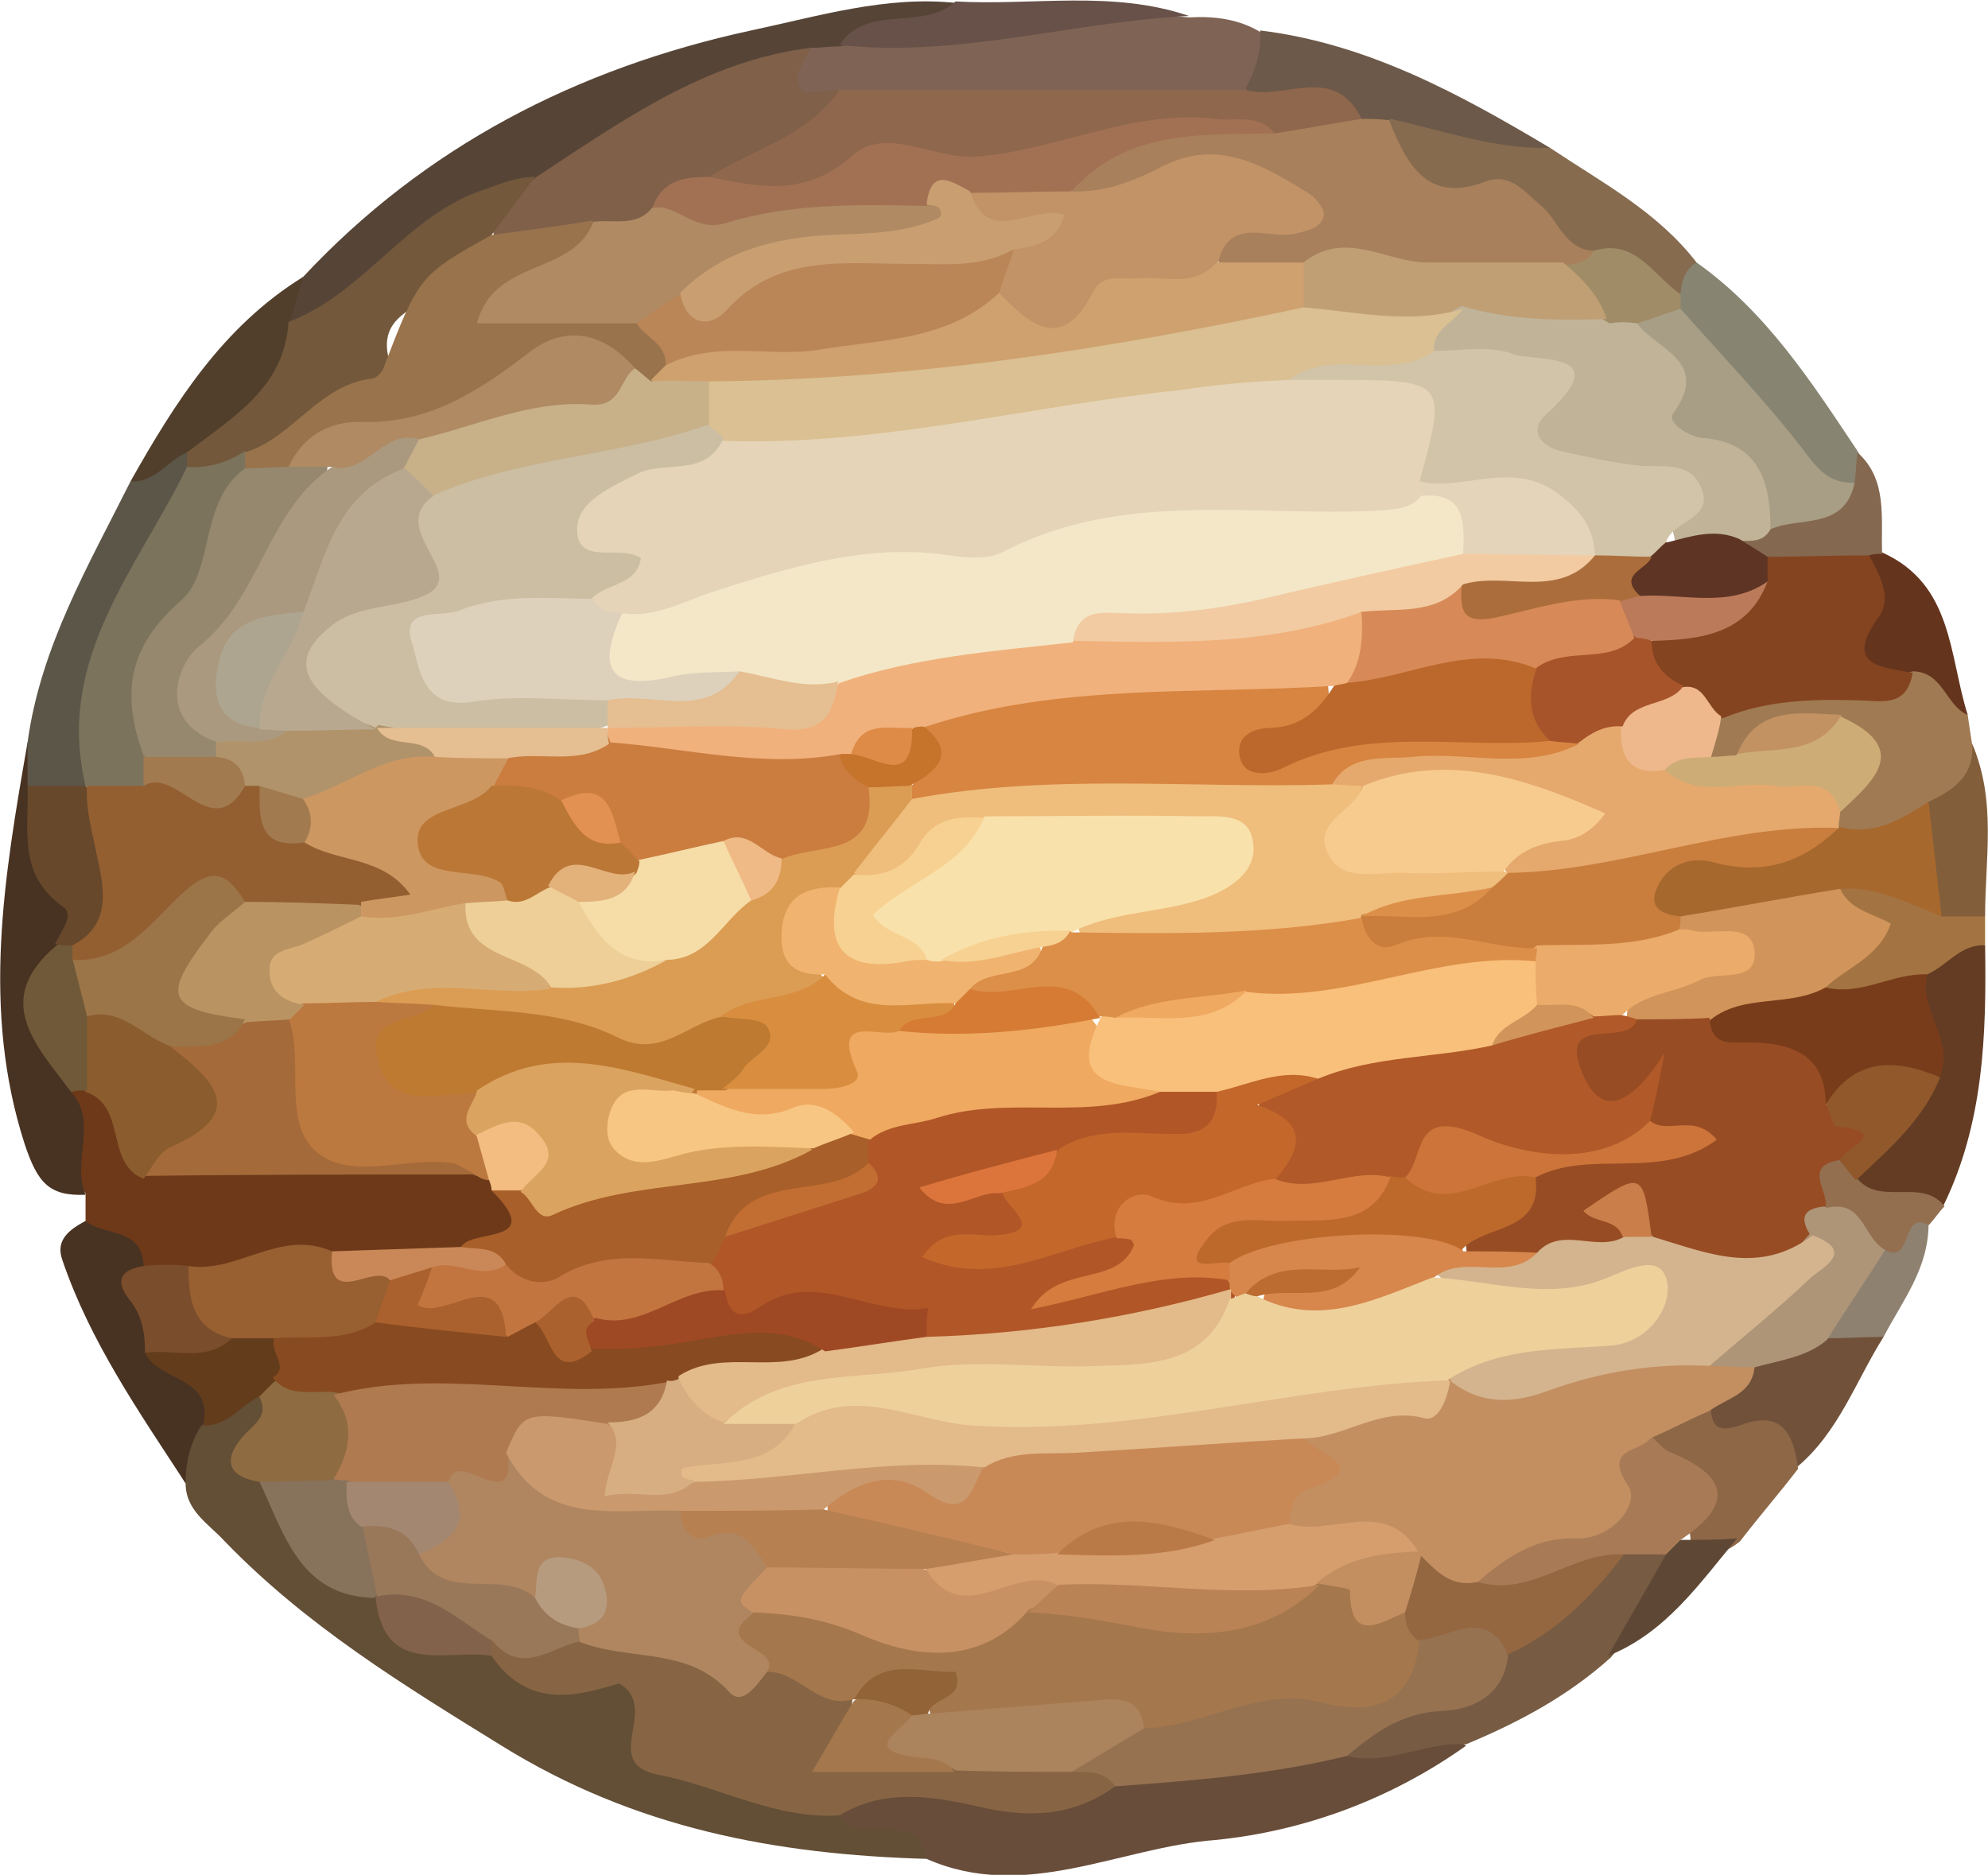 <svg version="1.1" id="jupiter" xmlns="http://www.w3.org/2000/svg" xmlns:xlink="http://www.w3.org/1999/xlink" x="0px" y="0px"
	 viewBox="-118.9 136.6 137.1 129.3" style="enable-background:new -118.9 136.6 137.1 129.3;" xml:space="preserve">
<style type="text/css">
	.st0{fill:#634E36;}
	.st1{fill:#6D3919;}
	.st2{fill:#684D3A;}
	.st3{fill:#564537;}
	.st4{fill:#7F6354;}
	.st5{fill:#483222;}
	.st6{fill:#866B4F;}
	.st7{fill:#775B43;}
	.st8{fill:#5C5649;}
	.st9{fill:#A07A53;}
	.st10{fill:#633C23;}
	.st11{fill:#6D5949;}
	.st12{fill:#878471;}
	.st13{fill:#513F2C;}
	.st14{fill:#715139;}
	.st15{fill:#8E6747;}
	.st16{fill:#675148;}
	.st17{fill:#A37342;}
	.st18{fill:#64341D;}
	.st19{fill:#825E3A;}
	.st20{fill:#856850;}
	.st21{fill:#5E4835;}
	.st22{fill:#8F816F;}
	.st23{fill:#936F50;}
	.st24{fill:#876544;}
	.st25{fill:#8E6B41;}
	.st26{fill:#87725C;}
	.st27{fill:#633C1B;}
	.st28{fill:#82624A;}
	.st29{fill:#BB783F;}
	.st30{fill:#A85F29;}
	.st31{fill:#A56A39;}
	.st32{fill:#985F31;}
	.st33{fill:#8B5C2D;}
	.st34{fill:#705938;}
	.st35{fill:#7A4D2C;}
	.st36{fill:#CA8858;}
	.st37{fill:#F3BC80;}
	.st38{fill:#967251;}
	.st39{fill:#806049;}
	.st40{fill:#73583B;}
	.st41{fill:#8F674C;}
	.st42{fill:#67482B;}
	.st43{fill:#A8805B;}
	.st44{fill:#A08D67;}
	.st45{fill:#A87B56;}
	.st46{fill:#946741;}
	.st47{fill:#7C735C;}
	.st48{fill:#84441F;}
	.st49{fill:#E6A96D;}
	.st50{fill:#A7682E;}
	.st51{fill:#CEAC76;}
	.st52{fill:#EEB88C;}
	.st53{fill:#C29262;}
	.st54{fill:#793C1A;}
	.st55{fill:#91582B;}
	.st56{fill:#A89E85;}
	.st57{fill:#C38F61;}
	.st58{fill:#AE9578;}
	.st59{fill:#D1945A;}
	.st60{fill:#C0B398;}
	.st61{fill:#5E3424;}
	.st62{fill:#974C24;}
	.st63{fill:#A5774C;}
	.st64{fill:#B08660;}
	.st65{fill:#AB835D;}
	.st66{fill:#997759;}
	.st67{fill:#884A20;}
	.st68{fill:#AF7A50;}
	.st69{fill:#A38771;}
	.st70{fill:#DB9D54;}
	.st71{fill:#BE7A31;}
	.st72{fill:#DBA360;}
	.st73{fill:#D7AC74;}
	.st74{fill:#BA9363;}
	.st75{fill:#B15627;}
	.st76{fill:#EFA961;}
	.st77{fill:#C37540;}
	.st78{fill:#F7C683;}
	.st79{fill:#C26E33;}
	.st80{fill:#9B7448;}
	.st81{fill:#AA612D;}
	.st82{fill:#935F31;}
	.st83{fill:#98734C;}
	.st84{fill:#AF8A63;}
	.st85{fill:#A27153;}
	.st86{fill:#C29367;}
	.st87{fill:#CFA16E;}
	.st88{fill:#C09F75;}
	.st89{fill:#95886F;}
	.st90{fill:#A27A4F;}
	.st91{fill:#A8542B;}
	.st92{fill:#BB7A5A;}
	.st93{fill:#D78541;}
	.st94{fill:#EFBD7C;}
	.st95{fill:#F7CB8E;}
	.st96{fill:#C97E3D;}
	.st97{fill:#C88957;}
	.st98{fill:#E3BA89;}
	.st99{fill:#D4B48E;}
	.st100{fill:#D69D6D;}
	.st101{fill:#B15928;}
	.st102{fill:#EBAB6A;}
	.st103{fill:#DAC092;}
	.st104{fill:#D2C4A9;}
	.st105{fill:#AB6D3B;}
	.st106{fill:#D7864C;}
	.st107{fill:#CC7439;}
	.st108{fill:#BD692C;}
	.st109{fill:#CA7E49;}
	.st110{fill:#C79164;}
	.st111{fill:#B98355;}
	.st112{fill:#926337;}
	.st113{fill:#CA996D;}
	.st114{fill:#B78051;}
	.st115{fill:#B69B7E;}
	.st116{fill:#9F4924;}
	.st117{fill:#D7AE82;}
	.st118{fill:#CB7D40;}
	.st119{fill:#F6DDA8;}
	.st120{fill:#D98E3F;}
	.st121{fill:#F0B470;}
	.st122{fill:#EECF98;}
	.st123{fill:#F7D191;}
	.st124{fill:#C6732C;}
	.st125{fill:#EFBA85;}
	.st126{fill:#CD9761;}
	.st127{fill:#F9C07B;}
	.st128{fill:#C3672B;}
	.st129{fill:#D57C3E;}
	.st130{fill:#DC753C;}
	.st131{fill:#D57B34;}
	.st132{fill:#B1936B;}
	.st133{fill:#BA8557;}
	.st134{fill:#C8B089;}
	.st135{fill:#C99E71;}
	.st136{fill:#AB997F;}
	.st137{fill:#BC672C;}
	.st138{fill:#D78A57;}
	.st139{fill:#F1B17C;}
	.st140{fill:#F9E1AB;}
	.st141{fill:#DC8F48;}
	.st142{fill:#B97A47;}
	.st143{fill:#EED09B;}
	.st144{fill:#E5D4B7;}
	.st145{fill:#CBBEA3;}
	.st146{fill:#E4D4B9;}
	.st147{fill:#F2CBA2;}
	.st148{fill:#BC6C31;}
	.st149{fill:#BB7736;}
	.st150{fill:#E5BE91;}
	.st151{fill:#E39153;}
	.st152{fill:#E3B17A;}
	.st153{fill:#DE8B47;}
	.st154{fill:#B8A890;}
	.st155{fill:#ADA58F;}
	.st156{fill:#F3E7C7;}
	.st157{fill:#DDD1BC;}
</style>
<g>
	<path class="st0" d="M-55,264.8c-10.4-0.3-20.1-2.1-29.3-7.8c-6.8-4.2-13.5-8.3-19.1-14.1c-1.1-1.2-2.7-2.1-2.7-4
		c-1-1.5-0.8-2.9,0.4-4.2c1.3-1.1,2.7-2.2,4.5-2.2c1.5,0.7,1.6,1.9,0.8,3.2c-0.7,1.1-0.6,2.1,0.1,3.2c2.1,3,4.1,6.2,7.6,7.8
		c1.8,2.9,5.2,2.5,7.9,3.6c2.2,1.5,4.5,1.9,7,1.3c2.2-0.5,3.8,0.1,3.8,2.4c-0.1,3.6,2.1,4.2,4.9,4.9c2.9,0.6,5.7,1.7,8.6,2.1
		C-58.6,262.1-54.5,260.3-55,264.8z"/>
	<path class="st1" d="M-113,220.8c0-0.6,0-1.3,0-1.9c-2.3-2.2-1.4-4.8-1-7.3c0.4-0.2,0.9-0.4,1.4-0.3c2.8,0.8,3,3.5,3.8,5.6
		c0.6,1.7,0.9-0.5,1.4-0.1c6.8-1,13.6-0.2,20.3-0.2c0.6,0.1,1.1,0.2,1.7,0.4c0.5,0.2,1,0.6,1.4,1c2.2,4,2.2,4-3.2,5.9
		c-2.7,0.5-5.4,0.4-8.1,0.2c-3.6-0.8-6.9,1.4-10.5,1.1c-1,0-2-0.2-2.9-0.6C-110.2,223.3-112.3,222.8-113,220.8z"/>
	<path class="st2" d="M-55,264.8c-0.7-3.7-4.6-0.7-6-3c2.1-4.3,6-2.5,8.9-2c3.6,0.5,6.8,0.3,10-1c5.2-1.4,10.7-1.4,16-2.3
		c2.7,0.6,5.6-1.8,8.3,0.5c-5.2,3.7-11.2,5.9-17.3,6.5C-41.7,264-48.2,267.8-55,264.8z"/>
	<path class="st3" d="M-98,155.7c8.4-9,18.9-14.4,30.9-17c4.7-1,9.3-2.4,14.1-1.9c-1.2,3.9-5.5,1.6-7.6,3.7
		c-0.7,0.3-1.4,0.4-2.2,0.5c-7.1,1.1-12.8,5.5-18.9,8.7c-4.2,1.3-7.8,3.5-11.1,6.5c-1.7,1.6-3.3,4.1-6.4,2.7
		C-100.1,157.4-99,156.6-98,155.7z"/>
	<path class="st4" d="M-63,139.9c0.7,0,1.3-0.1,2-0.1c8-1.4,16-2.8,24.1-2c1.7-0.1,3.4,0.1,4.9,1c1.3,2.1,0.6,3.6-1.3,4.8
		c-8.8,1.3-17.7,0.7-26.7,0.9C-65.4,143.9-65.6,143.6-63,139.9z"/>
	<path class="st5" d="M-114,211.9c1.9,2.1,0,4.8,1,7.1c-2.5,0.1-3.3-0.8-4.2-3.5c-3-9.3-1.4-18.5,0.2-27.7c0.9,0.7,1.2,1.7,1.4,2.8
		c0.1,2.6,0.1,5.3,1.8,7.6c0.8,1.2,0.6,2.5-0.2,3.7C-117.5,205.2-114,208.5-114,211.9z"/>
	<path class="st6" d="M-12,146.8c3.6,2.4,7.4,4.4,10.1,7.9c0,1-0.2,1.9-1.2,2.4c-2.3-0.2-3.9-2.3-6.3-2.2c-3.3-1.9-6-4.5-10.3-4.7
		c-2.2-0.1-4.4-2.3-3.4-5.4C-19,142.8-15.8,146.2-12,146.8z"/>
	<path class="st7" d="M-17.8,256.9c-2.8-0.2-5.4,1.5-8.2,0.8c0.2-2.9,2.6-3.5,4.7-4c2.2-0.6,4.3-1.4,5.8-3.2
		c2.9-2.4,5.5-5.3,8.7-7.4c1-0.3,2-0.3,2.9,0.4c1.1,3.7-2.2,5.2-3.9,7.4C-10.8,253.6-14.2,255.4-17.8,256.9z"/>
	<path class="st8" d="M-117,190.8c0-1,0-2,0-3c0.9-6.6,4.2-12.2,7.1-18c1.5-0.5,2-3,4.2-1.9c0.2,0.4,0.4,0.9,0.4,1.4
		c-0.4,2.9-2.1,5.3-3.6,7.6c-2.8,4.5-2.3,9.8-4.3,14.4C-114.6,192-115.8,191.8-117,190.8z"/>
	<path class="st9" d="M16.8,185.9c0.1,0.7,0.2,1.4,0.3,2c1.2,2.5-0.3,3.8-2.2,5c-2,1.1-3.9,2.6-6.4,1.4c-0.4-0.3-0.7-0.7-0.8-1.1
		c-0.2-2,3.2-4.1-0.3-5.9c-2.7-0.7-4.6,0.9-6.7,2.1c-0.8,0.1-1.5,0-2-0.7c-0.6-1.5,0.1-2.6,1.1-3.5c2.3-1.7,4.9-1.7,7.6-1.8
		c1.8-0.1,3.6,0.2,5.3-1C15.6,181.5,15.9,184.1,16.8,185.9z"/>
	<path class="st10" d="M18,201.8c0.1,6.2-0.1,12.3-2.9,18c-2.1,0-4.5,1-6.3-1.1c0.3-3.5,3.9-5.1,4.7-8.3c0.6-2.4-1.9-4.8-0.1-7.2
		C14.8,202,16,200.5,18,201.8z"/>
	<path class="st5" d="M-113,220.8c1.3,1.1,3.8,0.4,4,3c0,1.8,0.9,3.4,1.5,5.1c0.6,1.4,2,2.1,3,3.2c1.1,1.2,0.7,2-0.5,2.8
		c-0.8,1.2-1.1,2.6-1.1,4c-3.2-4.9-6.6-9.8-8.5-15.4C-115.1,222.1-114.1,221.4-113,220.8z"/>
	<path class="st11" d="M-12,146.8c-3.8,0.1-7.4-1.2-11-2c-0.7,0.5-1.4,0.6-2.2,0.4c-2.3-1.8-5.6-0.2-7.8-2.5c0.7-1.3,1.1-2.6,1-4
		C-24.6,139.6-18.2,143.1-12,146.8z"/>
	<path class="st12" d="M-3,156.8c0.1-0.9,0.3-1.6,1.1-2.1c4.8,3.4,7.9,8.2,11.1,13c0.4,0.7,0.4,1.5,0.1,2.2
		c-5.3,1.2-6.5-3.9-9.1-6.4c-1.3-1.3-2.5-3.4-3.4-5.3C-3.5,157.7-3.4,157.2-3,156.8z"/>
	<path class="st13" d="M-106,167.8c-1.4,0.6-2.2,2.1-3.9,2c3.1-5.5,6.4-10.7,11.9-14.1c-0.3,1-0.6,2.1-0.9,3.1
		C-98.1,163.4-100.8,166.8-106,167.8z"/>
	<path class="st14" d="M11,228.8c-1.9,3-3.1,6.6-6,9c-1.2-1.1-2.4-2.1-4.3-1.8c-1.6,0.3-2.5-0.5-2.1-2.3c0.8-1.5,2.1-2.5,3.3-3.6
		c1.7-1.1,3.5-1.8,5.5-2.3C8.7,227.7,10,227.7,11,228.8z"/>
	<path class="st15" d="M-0.9,233.9c0.1,1.5,1,1.3,2,1c2.9-1.1,3.7,0.6,4,3c-1.3,1.7-2.7,3.3-4,5c-1,0.8-2.1,1.2-3.4,0.7
		c0.1-2.9-1.4-5.3-2.8-7.7C-4.1,234.4-2.9,233.1-0.9,233.9z"/>
	<path class="st16" d="M-36.9,137.7c-8.1,0.4-15.9,2.9-24.1,2c1.9-2.9,5.7-0.9,8-3C-47.6,137-42.2,135.9-36.9,137.7z"/>
	<path class="st17" d="M18,201.8c-1.7-0.1-2.6,1.4-4,2c-2,1.3-3.9,2.8-6.5,1.6c-0.4-0.3-0.8-0.7-0.6-1.2c0.4-1.2,4.1-4.2,3.9-4.1
		c-1.9,0.3-3.4-0.1-2.7-2.6c2.6-1.4,4.9,0.3,7.3,0.8c1.1,0.2,1.9,0.8,2.6,1.5C18,200.5,18,201.2,18,201.8z"/>
	<path class="st18" d="M16.8,185.9c-1.5-0.6-1.7-3-3.8-3c-3.3,1.2-4.8,0.1-3.9-3.5c0.4-1.4,0.2-2.9,0.6-4.4c0.3-0.4,0.7-0.5,1.2-0.3
		C15.8,176.9,15.5,181.8,16.8,185.9z"/>
	<path class="st19" d="M18,199.8c-1,0-2,0-3,0c-1.8-2.5-2.3-5.1-0.9-7.9c1.7-0.8,3.2-1.8,3-4C18.8,191.8,18,195.8,18,199.8z"/>
	<path class="st20" d="M10.9,174.8c-0.3,0-0.6,0-0.9,0.1c-1.9,1.8-4.2,1.4-6.5,1.3c-1.1-0.2-2.1-0.6-2.7-1.6c0-1.3,1-1.7,1.8-2.3
		c2-1.2,4.6-0.8,6.4-2.4c0.1-0.7,0.1-1.4,0.2-2.1C11.3,169.7,10.8,172.3,10.9,174.8z"/>
	<path class="st21" d="M-3,242.8c1.3,0,2.6,0,3.9-0.1c-2.6,3.1-4.9,6.5-8.9,8.1c1.3-2.3,2.7-4.7,4-7C-3.9,243.3-3.5,242.9-3,242.8z"
		/>
	<path class="st22" d="M11,228.8c-1.3,0-2.6,0.1-3.9,0.1c-0.7-3.1,1.8-4.8,3.2-7c0.9-0.7,1.6-1.7,2.7-2.1c1-0.3,1.6,0.1,1.1,1.2
		C14.1,224.1,12.3,226.3,11,228.8z"/>
	<path class="st23" d="M14.1,221.1c-1.9-1.1-1.1,2.8-3,1.7c-1.9-0.4-2.5-2.8-4.6-3c-1-1.8-1.4-3.5,1.6-3.6c0.8,0.3,1.4,0.7,1.1,1.7
		c1.6,1.9,4.5-0.1,6,1.9C14.8,220.2,14.5,220.7,14.1,221.1z"/>
	<path class="st24" d="M-42,259.8c-2.9,2.1-6,2.2-9.4,1.4c-3.1-0.7-6.5-1.3-9.6,0.6c-4.4,0.3-8.3-2-12.5-2.8
		c-4.1-0.8,0.2-4.6-2.7-6.3c-2.7,0.8-6.2,1.9-8.8-1.9c-0.2-0.2-0.3-0.5-0.3-0.8c0.1-0.3,0.1-0.4,0.2-0.4c2.2-0.2,4.3-0.5,6.5-0.9
		c4.4-0.1,8.3,2.9,12.8,2.3c2.3-0.1,4.1,1.1,5.7,2.6c-0.3,3,0.9,4.3,4,3.9c1.2-0.2,2.5-0.1,3.8-0.2c2.4,0,4.8-0.1,7.2,0.1
		C-43.6,257.8-42,257.7-42,259.8z"/>
	<path class="st25" d="M-101,238.8c-2.5-0.4-2.4-1.8-1-3.3c0.8-0.8,1.7-1.4,0.9-2.7c-0.2-0.9,0.3-1.3,1.1-1.5c1.5,0,3,0.3,4.4,1.1
		c2.8,2.7,2.5,5.1-0.8,7.1C-98,240.2-99.6,240.1-101,238.8z"/>
	<path class="st26" d="M-101,238.8c1.6,0,3.3-0.1,4.9-0.1c0.4-0.3,0.8-0.3,1.3-0.1c0.8,0.9,1.2,2,1.6,3c0.6,1.5,1.4,3,0.6,4.7
		c-0.2,0.2-0.3,0.3-0.5,0.5C-98.2,246.7-99.3,242.4-101,238.8z"/>
	<path class="st27" d="M-100,231.9c-0.3,0.3-0.7,0.7-1,1c-1.3,0.6-2.2,2.1-3.9,2c0.8-3.4-3.1-3-4-5c1.6-1.7,3.9-1.2,5.9-1.9
		c1.1-0.2,2.2-0.1,3.1,0.5C-99.1,229.6-97.5,230.8-100,231.9z"/>
	<path class="st28" d="M-85,249.8c0,0.3,0,0.7,0,1c-3.1-0.5-7.4,1.5-8-4v-0.2C-89,244.5-86.6,246.3-85,249.8z"/>
	<path class="st29" d="M-85.1,218c-0.3,0-0.6-0.1-0.9-0.3c-2.6-0.9-5.3-0.6-7.9-0.3c-4.2,0.4-5.7-1.6-5.9-5.3
		c-0.1-1.7-0.4-3.3,0.1-4.9c0.3-0.8,0.9-1.5,1.6-1.9c1.5-0.8,3.2-0.8,4.9-0.8c1.3,0.1,2.6,0.1,3.7,0.8c0.4,0.3,0.9,0.9,0.6,1.2
		c-4.6,4.4-0.2,4.2,2.5,4.9c1.3,0.9,0.8,2.5,1.5,3.6C-84.5,216-84,217.1-85.1,218z"/>
	<path class="st30" d="M-87.1,222.6c0.7-1.3,5.9-0.1,2.1-3.9c0.6-0.5,1.3-0.7,2.1-0.7c6.7,0.5,13-1.4,19.3-3.1
		c1.2-0.4,2.3-0.9,3.6-0.8c0.5,0.1,0.9,0.3,1.3,0.7c0.3,0.7,0.3,1.4,0,2.1c-1.4,1.8-3.3,2.7-5.5,3c-1.7,0.3-3.1,0.9-4,2.5
		c-0.6,0.8-1.2,1.6-2.2,2c-4.7-0.6-9.3,2.5-14.1,0.6C-85.3,224.3-86.6,223.9-87.1,222.6z"/>
	<path class="st31" d="M-99,206.8c1.1,3.1-0.5,7.3,2,9.3c2.3,1.9,6.1,0.3,9.2,0.7c0.6,0.1,1.2,0.6,1.7,0.8c-7.7,0-15.3,0-23,0.1
		c-0.3-0.7-0.3-1.5,0.2-1.8c3-2,2.6-4.6,1.7-7.4c1.6-1.1,3.5-1.6,5.2-2.4C-100.7,205.9-99.7,205.9-99,206.8z"/>
	<path class="st32" d="M-100,228.9c-1,0-2,0-3,0c-4.2,0.2-4.2-2-3-5c3.4,0.6,6.4-2.6,10-1c1.1,1.6,3.7,0.3,4.5,2.4
		c0.3,1.5-0.4,2.5-1.4,3.5C-95.2,230.3-97.6,230.7-100,228.9z"/>
	<path class="st33" d="M-107,208.9c3,2.3,5.1,4.5-0.1,6.8c-0.8,0.3-1.3,1.4-1.9,2.2c-2.7-1.1-1.1-5-4-6c-1.3-1.5-1.5-3.2-0.5-4.9
		C-110.5,204.9-108.4,205.9-107,208.9z"/>
	<path class="st34" d="M-112.9,206.8c0,1.7,0,3.3,0,5c-0.4,0-0.7,0-1.1,0.1c-2.4-3.2-5.5-6.3-1-10.1c0.4-0.3,0.8-0.4,1.3-0.1
		c0.4,0.3,0.7,0.7,0.9,1.1C-112.1,204.1-111.8,205.5-112.9,206.8z"/>
	<path class="st35" d="M-105.9,223.9c0,2.2,0.2,4.4,3,5c-1.8,1.7-4,0.7-6,1c0-1.4-0.2-2.6-1.1-3.7c-1.1-1.4-0.4-2.1,1.1-2.3
		C-108,223.8-107,223.8-105.9,223.9z"/>
	<path class="st36" d="M-92,224.9c-1-1.3-4.4,2.1-4-2c3-0.1,5.9-0.2,8.9-0.3c1.1,0.2,2.4-0.1,3.1,1.2c-1.1,2.2-3.1,1.1-4.8,1.4
		C-89.9,225.2-91,225.5-92,224.9z"/>
	<path class="st37" d="M-83,218.7c-0.7,0-1.3,0-2,0c0-0.3-0.1-0.5-0.2-0.8c-0.3-1.1-0.6-2.1-0.9-3.2c1.6-2.6,3.6-2.4,5.1-0.3
		C-79.3,216.7-80.5,218.2-83,218.7z"/>
	<path class="st38" d="M-42,259.8c-0.7-1.1-1.9-1-3-1c0.3-2.9,3.1-2.9,4.8-4c4.6-1.2,9.1-2.8,14-2c3.1,0.5,3.6-2.3,5.2-3.7
		c2.5-1.1,5.1-2.6,6.1,1.7c-0.3,2.7-2.4,3.7-4.5,3.8c-2.8,0.1-4.7,1.5-6.6,3.1C-31.3,259-36.6,259.4-42,259.8z"/>
	<path class="st39" d="M-63,139.9c-0.3,1-1.5,2-0.6,2.9c0.4,0.4,1.7,0,2.6,0c-0.8,4.8-5.3,5.1-8.5,6.7c-1.6,0.5-3,1.3-4.1,2.5
		c-1.3,0.9-2.7,1.1-4.2,1.2c-2.3-0.2-4.5,1.4-6.8,0.1c-1.5-2.9,1.3-3.3,2.7-4.5C-76.1,145-70.3,140.8-63,139.9z"/>
	<path class="st40" d="M-82,148.8c-1,1.3-2,2.7-3,4c0.3,2.3-1.9,2.3-3,3.4c-1.6,1.7-5.5,1.9-3.8,6c0.3,0.8-1.1,1.5-2,1.9
		c-2.9,1.2-5,3.8-8,4.9c-1.4,0.6-2.8,1.1-4.2-0.1c0-0.4,0-0.7,0-1.1c3.1-2.4,6.7-4.4,7-9c5.3-2,8.2-7.5,13.7-9.2
		C-84.2,149.2-83.2,148.8-82,148.8z"/>
	<path class="st41" d="M-70,148.8c3-1.9,6.8-2.8,9-6c9.3,0,18.7,0,28,0c2.6,0.8,6.1-1.9,8,2c-1.7,1.8-3.8,1.9-6.1,1.9
		c-6.9-2.1-13.4,2-20.1,1.8c-4.5-0.2-8.8,0.9-13.1,2C-66.4,151.1-68.6,151-70,148.8z"/>
	<path class="st42" d="M-114,201.8c-0.4,0-0.7,0-1.1-0.1c0.4-0.9,1.4-2,0.5-2.6c-3.1-2.2-2.3-5.3-2.4-8.3c1.3,0,2.7,0,4,0
		c0.2,0.2,0.4,0.4,0.6,0.6c1.3,2,1.7,4.3,1.6,6.6C-110.9,199.9-111.1,202-114,201.8z"/>
	<path class="st43" d="M-31,145.8c2-0.3,4-0.7,6-1c0.6,0,1.3,0,1.9,0.1c1.2,3,2.6,5.8,6.7,4.2c1.7-0.6,2.7,0.8,3.8,1.7
		c1.2,1,1.6,3,3.6,3.1c0.1,1.6-1.1,1.8-2.2,2.2c-5.9,1.1-11.8-0.9-17.6-0.2c-1.9,0.3-3.7,0.5-5.5-0.3c-3.1-4.7,2.2-3.1,3.8-4.9
		c-2.5-2-5.2-2.1-8.1-1.2c-2.1,0.7-4.3,2.2-6.5,0.2c1.8-3.7,5.2-4.4,8.9-4.4C-34.5,145.3-32.8,145.7-31,145.8z"/>
	<path class="st44" d="M-11,154.9c0.8-0.1,1.6-0.2,2-1c2.9-0.9,4.1,1.7,6,3c0,0.3,0,0.7,0,1c-0.4,1.4-1.6,1.9-2.9,2
		c-0.8,0-1.5-0.1-2.2-0.4C-9.5,158.2-11.2,157.1-11,154.9z"/>
	<path class="st45" d="M-3,242.8c-0.3,0.3-0.7,0.7-1,1c-1,0-2,0-3,0c-3,1.5-5.7,4.3-9.6,2.5c-1.7-2.2,0.5-2.8,1.6-3.7
		c1.2-0.9,2.8-0.9,4.1-1.5c1.6-0.6,4.2-0.5,3-3.8c-0.3-0.9,1.2-2.2,2.8-1.7c0.5,0.4,0.9,1,1.5,1.2C0.7,238.6,0.3,240.6-3,242.8z"/>
	<path class="st46" d="M-17,245.7c3.7,1.1,6.5-2.1,10.1-1.9c-2.2,2.9-4.7,5.4-8,6.9c-1.5-3.3-3.9-1.2-6-1c-1.5,0.3-1.6-0.8-1.8-1.8
		c0-1.5,0.5-2.9,1.6-4C-19.3,243.2-18.2,244.6-17,245.7z"/>
	<path class="st47" d="M-106,168.8c1.5,0.1,2.8-0.3,4-1.1c0.3,0.4,0.5,0.8,0.6,1.3c-2.4,3.8-2.4,8.7-5.9,12.2c-2,2-1.1,5.3-0.8,8.1
		c-0.1,0.8-0.4,1.5-1,2c-1.4,0.7-2.7,0.5-3.9-0.5l0,0C-115.1,182-109.4,175.8-106,168.8z"/>
	<path class="st48" d="M3,175c2.3,0,4.7-0.1,7-0.1c0.7,1.3,1.6,2.9,0.7,4.2c-2.5,3.4,0.1,3.5,2.3,3.9c-0.4,2.5-2.3,1.9-3.8,1.9
		c-3.1-0.1-6.3,0-9.2,1.2c-1.6,0.3-2.6-0.9-3.8-1.4c-1.2-0.9-2.1-1.9-1.5-3.6c1.9-2.1,5.7-1.4,7.1-4.4C2,175.9,2.5,175.5,3,175z"/>
	<path class="st49" d="M8,192.6c0,0.3-0.1,0.7-0.1,1c-0.1,0.2-0.3,0.4-0.4,0.6c-7.3,1-14.2,4.3-21.8,3.1c-0.5-0.2-0.8-0.5-0.9-1
		c0.8-3.6,4.7-1.8,5.7-3.3c-4.8-1.1-10.3-2.7-16-1.3c-0.8-0.2-1.5-0.6-1.7-1.4c0.8-2.9,3.3-2.7,5.5-2.9c3.6-0.3,7.2,0.5,10.7-0.6
		c1.2-0.5,2.5-0.9,3.9-0.5c1.4,1,2.6,2.3,4.4,2.8c2.2,1.2,4.6,0.1,6.8,0.4C5.8,189.7,8.8,188.9,8,192.6z"/>
	<path class="st50" d="M14.1,191.9c0.3,2.6,0.6,5.3,0.9,7.9c-2.3-0.9-4.5-2.1-7-1.9c-3.3,3.2-7.4,2.6-11.4,2.6
		c-1.6-0.2-2.5-1.2-2.1-2.7c0.5-1.8,2.3-2.4,3.9-2.4c3.3,0,6.5-0.3,9.5-1.7v-0.1C10.3,194.3,12.2,193.1,14.1,191.9z"/>
	<path class="st51" d="M8,192.6c-0.7-2.7-2.9-1.5-4.5-1.8c-2.5-0.4-5.3,1-7.6-1.1c0.5-2.1,1.8-1.7,3.2-0.9c0.6,0,1.2-0.1,1.7-0.1
		c2-2,5-1.2,7.2-2.7C12.9,188.2,10.4,190.4,8,192.6z"/>
	<path class="st52" d="M-0.9,188.8c-1.1,0.1-2.3-0.1-3.2,0.9c-2.4,0.4-3.1-0.9-3-2.9c-0.3-3.4,2.5-2.3,4.2-2.8
		c1.6-0.3,1.7,1.4,2.7,2C-0.3,186.9-0.6,187.8-0.9,188.8z"/>
	<path class="st53" d="M8.1,185.9c-1.7,2.9-4.6,2.2-7.2,2.7C2.3,185.2,5.3,185.8,8.1,185.9z"/>
	<path class="st54" d="M7,204.7c2.5,0.6,4.6-1,7-0.9c-0.6,2.5,1.9,4.5,0.9,7c-2.8,0.4-5.5,1.4-8.2,2c-1.4-1.6-3-3-5.3-3.2
		c-2-0.2-3.6-0.9-2.5-3.5C1.3,204.2,4,203.5,7,204.7z"/>
	<path class="st55" d="M7,212.8c2-3.3,4.8-3.2,7.9-1.9c-1.2,3-3.6,5-5.8,7.1c-0.4-0.4-0.7-0.9-1.1-1.3C8,215.3,5.6,214.5,7,212.8z"
		/>
	<path class="st56" d="M-6,158.9c1-0.3,2-0.7,3-1c3,3.4,6.2,6.7,8.9,10.3c1,1.3,1.8,1.7,3.1,1.7c-0.7,3.3-3.8,2.3-5.8,3.2
		c-1.8-2.2-3.4-4.4-6.1-5.9C-5.6,165.5-4.6,161.5-6,158.9z"/>
	<path class="st57" d="M-17,245.7c-1.8,0.4-2.8-0.7-3.9-1.8c-0.2,0-0.5-0.1-0.7-0.1c-2.6-1.2-5.7,0-8.3-1.5
		c-2.2-2.5,1.9-4.3,0.7-6.7c2.8-3.2,7.5-1.7,10.6-4.3c4.3,0.7,8.3-1.1,12.5-1.7c1.8-0.3,3.6-0.3,5.4-0.1c1.1,0.1,2.1,0.4,2.8,1.4
		c-0.2,1.9-1.9,2.1-3.1,3c-1.4,0.6-2.7,1.3-4.1,1.9c-0.7,1-3.3,0.6-1.5,3.3c0.8,1.3-1.2,3.7-3.6,3.6C-13,242.6-15,244-17,245.7z"/>
	<path class="st58" d="M2.1,230.9c-1.1,0-2.1-0.1-3.2-0.1c-1.2-2.4,1.2-2.6,2.2-3.6c1.6-1.6,4.6-2.3,4-5.5c-0.5-1.9-0.3-3,2-1.8
		c2.5-0.6,2.5,2.1,4,2.9c-1.3,2.1-2.7,4.1-4,6.2C5.7,230.2,3.9,230.4,2.1,230.9z"/>
	<path class="st59" d="M7,204.7c-2.5,1.4-5.6,0.4-7.9,2.2c-1.3,1.1-2.8,1.4-4.5,1.1c-0.5-0.1-0.9-0.3-1.3-0.6
		c-0.3-4.3,3.8-3.2,5.8-4.8c-0.3-1.1-1.7-0.7-2.2-1.5c-0.3-0.4-0.2-0.9,0.1-1.3c3.7-0.6,7.3-1.3,11-1.9c0.7,1.5,2.3,1.7,3.5,2.4
		C10.7,202.6,8.5,203.3,7,204.7z"/>
	<path class="st60" d="M-6,158.9c1.3,1.8,5.1,2.6,2.5,6.2c-0.5,0.6,1,1.6,2,1.7c3.9,0.3,4.7,3,4.7,6.3c-0.5,0.9-1.3,0.8-2.1,0.8
		c-1.3,1.3-2.8,1.4-4.4,0.7c-0.3-3.3-2-4.8-5.4-5.1c-2.8-0.2-5.9-0.8-4.5-5.1c0.5-1.7-1-1.8-2.1-2c-1.7-0.4-3.7,0.1-5-1.7
		c-0.4-2.1,1-2.9,2.6-3.5c3.4-0.1,6.8-0.2,9.8,1.7C-7.3,158.8-6.7,158.8-6,158.9z"/>
	<path class="st61" d="M-3.9,174c1.6-0.4,3.3-1,5-0.2c0.6,0.4,1.3,0.8,1.9,1.2c0,0.6,0,1.2,0,1.7c-2.2,2.7-5.1,2.6-8.1,2.1
		c-2-1-2.9-2.2-0.9-4.1C-5.4,174.2-4.7,173.9-3.9,174z"/>
	<path class="st62" d="M-6,206.9c1.7,0,3.4,0,5-0.1c0.1,1.9,1.2,1.7,2.7,1.7c2.7,0,5.3,0.7,5.3,4.2c0.3,0.6,0.5,1.6,0.8,1.6
		c3.9,0.4,0.4,1.5,0.2,2.3c-2.6,0.4-0.8,2.1-1,3.2c-1.3,0.1-1.9,0.6-1.1,1.9c-3.3,3.9-4.4,4-10.6,1c-0.5-0.3-1-0.7-1.3-1.3
		c-0.2-0.4-0.6-1.1-0.7-1c-0.4,0.4,0.2,1-0.1,1.6c-1.8,2.1-4.5,1-6.6,1.9c-1.5,0.2-3,0.2-4.3-0.7c-0.8-3.5,3.8-3.1,4.2-5.6
		c2.4-2.2,5.3-2.1,8.3-2.1c0.6,0,0.6,0,0.6-0.8c0-0.2-0.5-0.4-0.7-0.6c-0.3-0.3-0.1-1.2-0.7-1c-3.3,1-5-0.9-5.1-3.5
		C-11.2,206.1-7.9,207.4-6,206.9z"/>
	<path class="st63" d="M-22,247.8c0,0.8,0.2,1.5,1,2c-0.5,4.2-3,5.2-6.8,4.2c-4.3-1.1-8.1,1.7-12.2,1.8c-4.8-1.2-9.7,1.1-14.6-0.4
		c-0.6-3.5-2.8-2-4.8-1.6c-0.2,0-0.4,0-0.7,0c-2.4,0.7-3.7-2-6-1.9c-2.3-1.1-5.3-2-1.2-4.7c2.3-0.8,4.5-0.6,6.8,0.4
		c4.2,1.8,8.4,1.9,12.4-0.6c2-0.5,3.9-0.4,5.9,0.1c4.5,1.3,8.8,0.8,12.9-1.4c0.4-0.2,0.8-0.4,1.3-0.5
		C-25.2,244.5-24.1,247.2-22,247.8z"/>
	<path class="st64" d="M-67,247.9c-3,2.2,2.1,2.3,1,4c-0.7,0.9-1.7,2.4-2.6,1.4c-2.9-3.2-7-2.1-10.4-3.5c-0.3-0.3-0.5-0.7-0.4-1.2
		c0.2-0.8,0.7-1.7,0-2.3c-1.3-1-2,0.8-3.1,1c-2.9,0-5.8,0.1-7.8-2.7c0.3-2.2,2.1-4,1.9-6.3c0.5-0.8,1.5-1.4,2-0.8
		c1.8,2,1.7-0.7,2.6-0.9c3.4,2.3,7.3,3.1,11.3,3.4c2.1,1.9,6.3,0.5,7,4.5C-65.4,245.9-67,246.5-67,247.9z"/>
	<path class="st65" d="M-55,254.8c3.7-0.3,7.5-0.6,11.2-0.9c1.6-0.1,3.5-0.6,3.8,1.9c-1.7,1-3.3,2-5,3c-2.7,0-5.3,0-8-0.1
		c-0.8-0.6-1.8-0.4-2.8-0.4c-1.1-0.1-2.4,0.2-2.6-1.4c-0.2-1.3,0.8-2,1.9-2.4C-55.9,254.3-55.4,254.4-55,254.8z"/>
	<path class="st66" d="M-90,243.8c1.7,3.5,5.7,0.9,8,3c1.4,0.1,2.5,0.8,3,2.1c0,0.3,0,0.6,0.1,0.9c-2,0.4-4,2.4-6,0
		c-2.5-1.5-4.6-3.8-8-3.1c-0.3-1.6-0.7-3.2-1-4.8C-91.7,240.5-90.2,240.8-90,243.8z"/>
	<path class="st63" d="M-56,254.9c-0.6,1-3.7,2.4,0.3,2.9c1,0.1,2,0.1,2.6,1c-3,0-6.1,0-9.8,0c1.2-2,2-3.5,2.9-4.9l0,0
		C-58.3,252.8-56.9,252.8-56,254.9z"/>
	<path class="st67" d="M-100,228.9c2.4-0.2,4.9,0.3,7-1.1c2.6-2.1,5.3-0.4,8-0.5c0.9,0,1.9-0.3,2.8-0.2c1.8,0.7,3.4,2.2,5.6,1.3
		c3.3,0.1,6.4-1.4,9.7-1.1c1.9,0.2,4-0.2,5.1,1.9c-2.1,4.2-6.5,2-9.6,3.4c-0.5,0.2-1,0.3-1.6,0.4c-7.7,0.9-15.3,0.9-23-0.4
		c-1.4-0.1-3,0.4-4.1-1C-98.9,230.9-100.3,229.9-100,228.9z"/>
	<path class="st68" d="M-95.9,232.8c7.6-2,15.4,0.6,23.1-0.9c0.9,3-1.2,3.5-3.3,4c-2.6,0.3-5.4-1.4-7.8,0.8c0.7,4.7-3.5-0.3-4,2
		c-2.4,2-4.7,1.7-7,0c-0.3,0-0.7,0-1-0.1C-94.8,236.8-94.3,234.8-95.9,232.8z"/>
	<path class="st69" d="M-95,238.8c2.3,0,4.7,0,7,0c1.8,2.7,0.4,4-2,5c-0.8-1.8-2.3-2.1-4-1.9C-95.1,241.1-95,239.9-95,238.8z"/>
	<path class="st70" d="M-89,205.9c-1.3-0.1-2.6-0.1-4-0.2c0.8-2.8,3.2-2.2,5.2-2.4c1.9-0.2,3.9,0.1,5.8,0c2.8-0.1,5.5-0.4,8.1-1.3
		c2.5-0.6,4.1-2.4,5.9-4c1.1-0.7,1.8-1.8,2.9-2.6c2.5-1.1,4.6-2.7,6.1-5c0.9-0.5,1.8-0.5,2.7,0c0.4,0.3,0.6,0.7,0.7,1.2
		c0,2.7-1.9,4.2-3.8,5.8c-0.5,0.5-1.1,0.8-1.7,1.2c-3.7,1.5-2.2,3.6-0.8,5.8c-1.6,2.8-5,2.2-7.2,3.7
		C-76.1,211.4-82.5,208.1-89,205.9z"/>
	<path class="st71" d="M-89,205.9c4.2,0.5,8.7,0.3,12.6,2.2c3.1,1.6,4.9-1,7.4-1.4c1.6-0.5,3.7-1.2,4.2,0.7c0.8,2.7-1.7,3.8-3.7,5
		c-0.8,0.3-1.6,0.3-2.4,0.3c-5-1.1-10-1.2-15-0.8c-0.5,0.1-1,0.2-1.4,0.2c-2.1,0-4.7,0.8-5.5-2.3C-93.8,206.4-90.2,207.3-89,205.9z"
		/>
	<path class="st72" d="M-86,211.8c5-3.4,10-1.5,15-0.1c-0.1,0.2-0.3,0.4-0.4,0.5c-0.9,0.8-2.5,0.7-3.3,2.3c4,1.2,8.4-1.8,11.8,1.4
		c-5.6,3.1-12.2,1.8-17.9,4.5c-1.1,0.5-1.4-1.2-2.2-1.6c0.8-1.2,3-2,1.3-3.9c-1.4-1.7-2.9-0.7-4.4,0
		C-87.5,213.8-86.2,212.8-86,211.8z"/>
	<path class="st73" d="M-81,204.8c-4,0.6-8.1-1-12,0.9c-1.7,0-3.3,0.1-5,0.1c-1.6,1-2.5,0.1-3.1-1.3c-0.5-1.2-0.1-2.4,1-3.1
		c1.8-1.2,3.7-2.2,5.8-2.8c2.3-0.1,4.6-0.8,7-0.4C-85.6,200.8-81.5,201.1-81,204.8z"/>
	<path class="st74" d="M-94,199.8c-1.4,0.7-2.8,1.4-4.2,2c-0.9,0.3-2.1,0.4-2.1,1.6c-0.1,1.5,0.9,2.3,2.4,2.5c-0.3,0.3-0.7,0.7-1,1
		c-1,0.1-2,0.1-3,0.2c-1.9,0.9-3.8,1.2-5.1-0.9c-1.1-1.9,0-3.4,1-4.9s2.3-2.7,4.1-3.3c2.6-0.5,5.2-0.8,7.7,0.5
		C-93.8,198.7-93.7,199.2-94,199.8z"/>
	<path class="st75" d="M-59,216.8c0-0.5,0-1.1,0-1.6c0.7-2.7,3.1-2.5,5.1-3.1c4.8-1.4,9.9-0.1,14.8-1.3c1.5-0.2,3-0.2,4.3,0.8
		c1.4,2.9-0.2,4-2.7,4.5c-2.3,0.5-4.7,0.3-6.9,0.8c-2.5,0.5-5,1.1-6.8,1.4c0,0,0.8-0.1,1.6,0.2c2.7,3.6,2.7,3.6-2.2,4.7
		c3.5,0,6.6-1.9,10.1-2c0.8,0.1,1.9,0.2,1.8,1.2c-0.1,2.4-2.2,2.3-3.7,3.1c3.2-0.9,6.6-3.5,10-0.4c0,0.5-0.1,1-0.4,1.5
		c-6.4,3-13.1,3.6-20,3.3c-3.6-2.2-7.6-2.7-11.7-2c-1.6,0.3-3.2,1.2-4.1-1.1c-0.4-1-0.2-1.9-0.1-2.9c0.3-0.6,0.7-1.3,1-1.9
		C-66.3,218.9-61.3,220.5-59,216.8z"/>
	<path class="st76" d="M-38.9,211.9c-5,2.1-10.4,0.2-15.4,1.8c-1.5,0.5-3.3,0.4-4.6,1.5c-0.3-0.1-0.7-0.2-1-0.3
		c-1.9-0.6-3.9-0.3-5.8-0.2c-2.1,0.1-4.4,0.1-5.2-2.6l0.1-0.3c0.7,0,1.3,0,1.9,0c3.1-1.3,7.1-0.8,9.1-4.6c0.4-0.8,2.1-0.7,3.3-0.7
		c4.1,0,8.2-0.1,12.3-0.4C-42.7,208.1-41.2,210.3-38.9,211.9z"/>
	<path class="st77" d="M-70,223.7c0.8,0.5,1,1.2,1,2.1c-2.3,2.1-5,3.2-8.1,2.9c-1.6-0.4-3-1.7-4.9-0.9c-0.6,0.3-1.3,0.7-1.9,1
		c-1.2-1.3-2.8-1.4-4.5-1.4c-0.9,0-2.3,0.3-2.6-0.8c-0.4-1.3,1.2-1.7,1.9-2.6c1.7-0.6,3.4,1,5.1-0.2c1,1.3,2.6,1.5,3.6,0.9
		C-77,222.6-73.5,223.6-70,223.7z"/>
	<path class="st78" d="M-71,212c2.2,1,4.2,2.1,6.8,1c1.6-0.7,3.1,0.4,4.2,1.7c-0.9,0.4-1.9,0.7-2.8,1.1c-3.1-0.1-6.3-0.4-9.4,0.5
		c-1.4,0.4-3,0.9-4.2-0.3c-0.8-0.7-0.7-1.9-0.4-2.8c0.8-2.2,2.8-1.2,4.3-1.4C-72,211.9-71.5,212-71,212z"/>
	<path class="st79" d="M-59,216.8c1.1,1,0.7,1.7-0.5,2.1c-3.1,1-6.3,2-9.4,3C-67.2,217.1-61.7,219.6-59,216.8z"/>
	<path class="st80" d="M-102,198.8c-0.9,0.8-1.9,1.4-2.5,2.3c-3.3,4.3-2.9,5.1,2.5,5.8c-1.1,2.2-3.1,1.8-5,1.9
		c-2-0.6-3.5-2.8-5.9-2.1c-0.3-1.3-0.7-2.7-1-4c2.8-1.4,4.6-4.2,7.2-5.8C-104.6,195.7-102.5,195.2-102,198.8z"/>
	<path class="st81" d="M-89.1,224c-0.3,0.9-0.6,1.7-1,2.6c1.9,1.2,5.8-3.2,6.1,2.2c-3-0.3-6-0.6-9-1c0.3-1,0.7-2,1-2.9
		C-91,224.6-90.1,224.3-89.1,224z"/>
	<path class="st82" d="M-102,198.8c-1.1-1.8-2.1-2.6-4.2-0.7c-2.2,2-4.1,4.9-7.7,4.7c0-0.3,0-0.6,0-1c2.7-1.4,2.2-3.9,1.7-6.1
		c-0.3-1.6-0.8-3.2-0.7-4.9c1.3,0,2.7,0,4,0c2.1-2.3,4.7,1,6.9-0.6c0.4,0,0.9,0.1,1.2,0.4c1,1.3,1.4,3.1,3.5,3.2
		c1.6,0.4,3.3,0.5,4.7,1.5c1.2,0.8,3.1,1.7,2.4,3.3c-0.6,1.5-2.5,0.9-4,0.4C-96.7,198.9-99.3,198.8-102,198.8z"/>
	<path class="st83" d="M-102,168.9c0-0.4,0-0.8,0-1.1c3.3-1,5.1-4.7,8.8-5.1c0.2,0,0.6-0.4,0.7-0.6c2.5-6.5,2.5-6.5,7.5-9.3
		c2.3-0.3,4.7-0.6,7-1c-1,3.1-1,3.1-7,6.3c-0.6,0.2,0.4,1,0,0.5c-0.1-0.1,0-0.2,0.2-0.3c3.1-1.5,6.3-0.9,9.5-0.4
		c1.5,0.6,2.8,1.4,2.8,3.3c-0.1,0.8-0.6,1.4-1.3,1.8c-0.8,0.2-1.4,0-2.1-0.4c-2.3-1.6-4.4-1.4-6.8,0.2c-3.1,2-6.3,4.1-10.4,4
		c-2.5-0.1-4.2,1.8-6.3,2.7C-100.3,169.7-101.2,169.7-102,168.9z"/>
	<path class="st84" d="M-75,158.9c-3.6,0-7.2,0-11,0c1.1-4.5,6.7-3.3,8-7c1.4-0.2,3,0.4,4.1-1c6.4-0.3,12.8-1.2,19.3-1.1
		c1.8,0.7,2.5,1.7,0.6,3c-1.5,1.1-3.3,1.5-5.1,1.3c-4.3-0.3-8,1.3-11.6,3.1C-72.1,158.1-73.4,158.9-75,158.9z"/>
	<path class="st85" d="M-55,150.8c-4.7-0.1-9.4-0.2-13.9,1.2c-2.2,0.6-3.2-1.3-5-1.1c0.7-1.9,2.2-2.1,3.9-2.1
		c3.4,0.7,6.6,1.4,9.8-1.4c2.4-2.2,5.6,0.2,8.6,0c5.6-0.4,10.8-3.3,16.5-2.6c1.4,0.2,3-0.4,4.1,1c-5,0.1-10.2-0.3-14,4
		c-1.6,1.8-3.7,1.3-5.7,1.3C-52.1,151.2-53.5,149.1-55,150.8z"/>
	<path class="st86" d="M-52,149.9c2.3,0,4.7-0.1,7-0.1c2.2,0.1,4.3-0.7,6.2-1.7c3.9-2,7-0.1,10.1,1.8c0.5,0.3,1.1,1,1.1,1.5
		c-0.1,0.9-1.1,1.1-1.9,1.3c-1.8,0.5-4.6-1.3-5.4,2c0.3,2-1.4,2.1-2.5,2.2c-2.1,0.3-4,1-5.9,2.1c-2.6,1.6-5.4,1.5-7.1-1.7
		c-0.3-1.3,0.1-2.5,0.8-3.5c0.9-0.7,0.8-0.9-0.4-1.1C-51.6,152.5-53.1,152-52,149.9z"/>
	<path class="st87" d="M-50,156.8c2.2,2.3,4.4,4.1,6.5-0.1c0.7-1.3,2-0.8,3-0.9c1.9-0.2,3.9,0.7,5.5-1.1c2,0,4,0,6,0
		c1,1,1,2.2,0.6,3.4c-3.1,3.4-7.7,3.1-11.5,3.4c-10,0.8-19.7,3.9-29.9,2.7c-1.6,0-3.1-0.1-4.2-1.4c0.3-0.3,0.7-0.7,1-1
		c0.8-1.4,2-2.3,3.6-2.2C-62.8,159.9-56.4,158-50,156.8z"/>
	<path class="st88" d="M-29,157.8c0-1,0-2,0-3.1c2.9-2.3,5.7,0,8.5,0c3.1,0,6.3,0,9.4,0c1.3,1.1,2.5,2.3,3,3.9
		c-3.4,0.1-6.7,0.1-10-0.9C-21.7,159.8-25.3,161.2-29,157.8z"/>
	<path class="st57" d="M-22,247.8c-1.7,0.7-3.8,2.2-3.8-1.5c0-0.2-1.4-0.3-2.2-0.5c1.4-3.6,4-3.3,6.9-2.1l0.2,0.2
		C-21.2,245.2-21.6,246.5-22,247.8z"/>
	<path class="st89" d="M-102,168.9c1,0,2-0.1,3-0.1c0.8-0.6,1.7-0.9,2.7-0.4c-0.1,4.5-3,7.8-5.6,10.7c-2.8,3.1-3.6,5.6-1.7,9.1
		c-0.1,0.5-0.4,0.9-0.9,1.2c-1.6,0.5-3.1,0.5-4.5-0.7c-1.5-4.1-1.2-7.4,2.6-10.7C-104.1,176-105.2,171.2-102,168.9z"/>
	<path class="st90" d="M-109,188.8c1.7,0,3.3,0,5,0c2.1-0.8,2.7-0.1,2,2c-2.3,4.1-4.7-1.4-7,0C-109,190.1-109,189.5-109,188.8z"/>
	<path class="st91" d="M-2.8,183.9c-1,1.5-3.5,0.9-4.2,2.8c-1.2-0.1-2.1,0.4-3,1.1c-0.7,0.5-1.4,0.4-2.1,0.2
		c-2.7-1.4-2.7-3.4-1.3-5.7c2-2,4.6-2.1,7.1-2.2c0.5,0.1,1,0.3,1.3,0.7C-5,182.4-4.1,183.3-2.8,183.9z"/>
	<path class="st92" d="M-4.9,180.8c-0.4-0.1-0.7-0.2-1.1-0.2c-1.1-0.7-1.6-1.7-1.1-3c0.4-0.3,0.8-0.2,1.3,0.1c3-0.2,6.1,0.9,8.8-1
		C1.6,180.4-1.7,180.7-4.9,180.8z"/>
	<path class="st93" d="M-12,187.7c0.7,0.1,1.3,0.1,2,0.2c-3.7,1.9-7.7,0.5-11.5,0.9c-2.1,0.2-4.3-0.3-5.6,2c-1.3,1.6-3.2,1.6-5,1.5
		c-7.1-0.2-14.2-0.3-21.2,0.4c-1,0.1-2-0.1-2.7-1c0-0.3,0-0.6,0-0.9c1.2-1.7,0.2-3.9,1.5-5.6c4.3-1.9,22.4-3.3,27.1-2.1
		c0.3,2.5,0.3,2.5-2.1,4.6C-23.6,186.2-17.8,185.4-12,187.7z"/>
	<path class="st94" d="M-56,191.7c9.6-1.8,19.3-0.7,28.9-1c0.7,0,1.4,0.1,2.1,0.1c-0.6,3.3,0.3,5.2,4.2,4.7c1.9-0.2,4-0.4,5.6,1.2
		l0.3,0.1c0.2,0.9-0.3,1.4-1,1.8c-2.8,1.3-5.9,1.2-8.8,2.1c-0.5,0.2-1,0.3-1.5,0.5c-6,1.2-12.1,2-18.1,0.1c-1.2-3,1.5-2.5,2.8-3.1
		c2.2-0.9,4.9-0.5,6.9-3.4c-5.7-1.2-11-0.4-16.1-0.6c-2-0.3-3.2,0.9-4.6,2.1s-2.9,2.1-4.7,0.5C-58.7,195.1-57.3,193.4-56,191.7z"/>
	<path class="st95" d="M-15.2,196.7c-2.3,0-4.6,0.2-6.9,0.1c-1.9-0.1-4.3,0.8-5.3-1.5c-0.9-2.1,2-2.8,2.5-4.5
		c5.8-2.4,11.3-0.5,16.7,1.9c-0.5,0.7-1.5,1.8-3.1,1.9C-13,194.8-14.3,195.4-15.2,196.7z"/>
	<path class="st96" d="M-16,197.8c0.4-0.3,0.7-0.6,1.1-1c7.7-0.1,15-3.4,22.8-3.1c-2.4,2.3-5.1,3.3-8.5,2.4
		c-1.7-0.5-3.4,0.1-4.1,1.9c-0.5,1.3,0.6,1.7,1.7,1.8c0,0.3,0,0.6-0.1,0.9c-2.6,3.5-6.4,2.4-9.8,2.5c-3.1,0.1-6.1-1.2-9.2-0.5
		c-1.7,0.4-3.8-0.2-2.9-3l0,0C-22.1,198.9-18.7,199.8-16,197.8z"/>
	<path class="st97" d="M-29,235.8c0.9,1.1,5,2,0.3,3.5c-1,0.3-1.2,1.5-1.3,2.5c-1.1,1.9-2.9,2.1-4.9,1.9c-3.7-0.7-7.5-1.2-11,0.8
		c-1,0.3-2.1,0.4-3.1,0.2c-4.3-1.1-8.9-0.8-12.8-3.4c-0.4-4.3,2.9-3.6,5.1-3.4c2.2,0.2,4.1,0.6,5.7-1.3
		C-43.6,235.1-36.4,233.7-29,235.8z"/>
	<path class="st98" d="M-29,235.8c-5.3,0.3-10.6,0.7-15.8,1c-2.1,0.1-4.3-0.2-6.2,1c-6.5,0.1-12.8,2.4-19.3,2.3
		c-1.1-0.3-2.6-0.5-2.6-1.8c0-1.2,1.5-1.6,2.6-1.9c2.2-0.5,4.4-1,6-2.9c2.6-1.7,5.4-1.2,8.2-0.9c7.3,0.7,14.5,0.9,21.8-0.8
		c4.7-1.1,9.8-1.9,14.8-0.6c0.2,0.2,0.4,0.4,0.6,0.7c-0.2,1.2-0.8,2.8-1.8,2.5C-23.8,233.6-26.2,235.8-29,235.8z"/>
	<path class="st99" d="M-12.9,223c1.7-1.9,4.1,0,6-1.1c0.7-0.7,1.3-0.7,2,0c3.7,1.1,7.3,2.7,11-0.1c3,1.1,0.7,2.2-0.1,2.9
		c-2.2,2.1-4.7,4.1-7,6.1c-3.8-0.2-7.5,0.4-11.1,1.7c-2.4,0.9-4.6,1-6.7-0.6l-0.1-0.2c0.6-3.1,3.3-2.6,5.4-3.2
		c2.4-0.7,5.2-0.1,8.1-2.7c-5.6,0.4-10.6,2.5-14.7-1.6C-18.1,221.9-15.2,224.3-12.9,223z"/>
	<path class="st100" d="M-49,243.8c1,0,2,0,3-0.1c3.5-1.5,7.2-1,10.9-1c1.7-0.3,3.4-0.7,5.1-1c2.9,0.9,6.6-1.9,8.9,1.9
		c-2.5,0.1-4.9,0.4-6.9,2.1v0.1c-5.7,3.2-11.8,1.1-17.7,1c-1.6,0-3.2,0.2-4.8,0.6c-2.2,0.6-4.3,0.4-4.7-2.5
		C-53.3,243.6-51.2,243.1-49,243.8z"/>
	<path class="st101" d="M-6,206.9c-0.6,2-5.3-0.4-3.9,3.4c1.3,3.5,3.4,2.7,5.8-1.1c-0.5,2.5-0.7,3.6-1,4.7c-0.5,2.8-2.7,1.9-4.5,2.3
		c-3.9,0.8-8.4-1.6-11.9,2.1c-0.4,0.2-0.9,0.3-1.3,0.4c-2.9,0.2-6,1.8-8.5-0.9c-1.2-3.7-1.9-7.3,3.4-8.4c3.6-1.4,7.5-1.4,11.2-2.1
		c2.6,0,4.9-1.6,7.5-1.6c0.8,0.1,1.6,0.3,2.1,0.9C-6.6,206.7-6.3,206.8-6,206.9z"/>
	<path class="st102" d="M-7,206.6c-0.7,0-1.4,0.1-2,0.1c-1.3-1.1-3,0.5-4.2-0.8c-0.7-0.9-0.8-1.8-0.6-2.9c0.2-0.5,0.5-0.9,0.9-1.2
		c3.3-0.1,6.7,0.2,9.8-1.1c0.3,0,0.7,0,1,0.1c1.5,0.3,4-0.7,4.2,1.4c0.2,2.3-2.5,1.3-3.8,2C-3.4,205.1-5.6,205.1-7,206.6z"/>
	<path class="st103" d="M-29,157.8c3.7,0.3,7.3,1.2,11,0.1c-0.7,1-2.1,1.4-2,2.9c-0.9,2.3-3,2.3-5,2.4c-1.8,0-3.6,0.2-5.3,0.8
		c-9.1,1.9-18.6,1.8-27.7,4c-3.3,0.8-6.9,0.6-10.3-0.2c-0.9-0.3-1.6-0.9-2.1-1.6c-0.6-1.2-0.5-2.3,0.4-3.3
		C-56.1,162.8-42.5,160.7-29,157.8z"/>
	<path class="st104" d="M-30,162.8c3-2.3,7,0.2,10-2c1.8,0,3.8-0.4,5.4,0.2c1.5,0.6,7.3-0.3,2.3,4.2c-1.1,1-0.5,2.1,1,2.5
		c1.8,0.4,3.5,0.8,5.3,1c1.6,0.2,3.6-0.4,4.4,1.5c1,2.2-2,2.3-2.4,3.8c-0.4,0.3-0.7,0.7-1.1,1c-1.2,0.3-2.5,0.8-3.8,0.2
		c-2.5-2.9-5.3-4.9-9.4-4.2c-1.1,0.2-2.3-0.2-3.2-1.1c0.5-4.6-1.5-6.5-6.1-5.9C-28.3,164.1-29.3,163.7-30,162.8z"/>
	<path class="st105" d="M-8.9,174.9c1.3,0,2.6,0.1,3.9,0.1c-0.3,0.9-2.4,1.2-0.8,2.7c-0.4,0.1-0.8,0.2-1.2,0.3
		c-2.4,2.1-5.5,2.1-8.5,2.4c-2.3,0.3-3.5-0.7-3.1-3.2c2.4-3,6-1.1,8.9-2.4C-9.4,174.9-9.1,174.9-8.9,174.9z"/>
	<path class="st106" d="M-12.9,223c-2,2.1-5,0-7.1,1.7c-3.3,3.6-6.7,4.3-11.8,2.3c-0.2-3.3,2.8-0.8,3.6-2c-1.2,0.6-2.8-0.2-4.1,0.7
		c-0.3,0.4-0.7,0.5-1.2,0.5c-0.2-0.2-0.3-0.3-0.5-0.5c-0.1-0.2-0.1-0.4-0.1-0.6c-0.3-0.4-0.5-0.9-0.4-1.5c0.4-1.7,1.6-2.5,3.2-2.5
		c3,0,5.8-0.5,8.8-1c2.2-0.3,3.8,0.6,4.5,2.8C-16.3,222.9-14.6,222.9-12.9,223z"/>
	<path class="st107" d="M-22,217.8c1.4-1.3,0.4-5,5.1-2.9c2.6,1.2,8.2,2.6,11.8-1c1.2,1,3-0.6,4.6,1.3c-3.9,2.9-8.7,0.6-12.5,2.6
		C-18,220.8-19.5,220.8-22,217.8z"/>
	<path class="st108" d="M-22,217.8c3,2.9,6-0.7,9,0c0.5,3.9-3.5,3.2-5.1,5c-2.8-1.8-13.1-1.2-16,0.9c-1,0.8-2.2,1-2.9-0.2
		c-0.5-0.9,0.3-1.9,1-2.6c1.7-1.6,3.9-1.8,6-1.5c2.6,0.4,4.8-0.4,6.9-1.7C-22.7,217.8-22.3,217.8-22,217.8z"/>
	<path class="st109" d="M-5,221.9c-0.7,0-1.3,0-2,0c-0.4-1.3-2-0.9-2.7-1.8C-5.6,217.3-5.6,217.3-5,221.9z"/>
	<path class="st110" d="M-55,244.9c2.6,4.1,6.1-0.5,9,1c0.4,1.9-1.6,1.1-2.1,1.9c-3.4,3.8-7.9,3.1-11.5,1.5
		c-2.6-1.1-4.9-1.4-7.4-1.5c-1.2-0.8-1.2-0.8,1-3.1C-62.3,243.2-58.6,243.1-55,244.9z"/>
	<path class="st111" d="M-48,247.8c0.7-0.6,1.4-1.3,2.1-1.9c6-0.3,12,1,18,0c-3.6,3.6-8.3,3.8-12.7,2.9
		C-43.2,248.3-45.5,247.9-48,247.8z"/>
	<path class="st112" d="M-56,254.9c-1.2-0.8-2.6-1.2-4-1.1c1.7-3.1,4.5-1.8,7-1.9c0.7,2-1.7,1.7-1.9,2.9
		C-55.3,254.8-55.6,254.9-56,254.9z"/>
	<path class="st113" d="M-71,238.8c6.7-0.1,13.2-1.7,19.9-1c-0.8,1.5-1.1,3.7-3.8,1.8c-2.5-1.8-5-0.8-7.2,1.1
		c-3.3,2.7-6.6,0.6-9.9,0.1c-4.4-0.2-9.3,1.2-12-4c1.2-2.9,1.2-2.9,7-2C-75,236.1-75.2,240.8-71,238.8z"/>
	<path class="st114" d="M-72,240.8c3.3,0,6.6,0,9.9-0.1c4.4,1,8.7,2,13.1,3.1c-2,0.3-4,0.7-6,1c-3.7,0-7.4-0.1-11-0.1
		c-0.9-1.4-1.6-2.9-3.8-2.2C-71.2,243.1-71.9,242.2-72,240.8z"/>
	<path class="st115" d="M-79,248.9c-1.4-0.2-2.4-0.9-3-2.1c0.2-1.2-0.2-2.9,1.8-2.8c1.3,0.1,2.6,0.6,3,2.1
		C-76.7,247.7-77.4,248.7-79,248.9z"/>
	<path class="st98" d="M-55,228.8c7.1-0.2,14.1-1.3,21-3.3c0,0.2,0,0.4,0,0.6c0.6,5.3-3.7,5.3-6.8,5.7c-4.4,0.7-8.9,0.1-13.4,0.3
		c-5,0.2-9.8,0.7-14.4,2.8c-2.4,0.1-3.6-0.9-3.5-3.4c3.1-2,6.9,0.1,10-1.9C-59.9,227.8-57.7,227.1-55,228.8z"/>
	<path class="st116" d="M-55,228.8c-2.3,0.3-4.7,0.7-7,1c-3-2-6.3-1.2-9.3-0.7c-2.3,0.4-4.5,0.6-6.7,0.5c-0.8-0.8-2.3-1.6,0.2-2.1
		c3.3,0.9,5.7-2.2,8.9-1.9c0.2,1.4,0.8,2.2,2.3,1.2c3.9-2.8,7.8,0.7,11.7,0C-55,227.6-55,228.2-55,228.8z"/>
	<path class="st117" d="M-72.1,231.7c0.7,1.4,1.6,2.5,3.1,3c1.7-1.2,3.3-1.2,5,0c-1.7,3.2-4.8,2.6-7.6,3.1c-0.1,0-0.3,0.1-0.3,0.2
		c-0.1,0.7,0.5,0.6,0.9,0.7c-1.8,1.8-3.9,0.5-6.2,1.1c0.1-2,1.6-3.6,0.2-5.1c2,0,3.7-0.5,4.1-2.9C-72.6,231.9-72.3,231.8-72.1,231.7
		z"/>
	<path class="st81" d="M-77.9,227.7c-1.1,0.6-0.3,1.4-0.2,2.1c-2.8,2.2-2.7-1.1-3.9-2C-80.7,227.2-79.3,224.2-77.9,227.7z"/>
	<path class="st118" d="M-59,190.9c0.7,5-3.6,3.8-6.1,5c-1.5,1-2.9-1.2-4.4-0.1c-1.7,0.7-3.4,1.4-5.3,0.8c-0.7-0.3-1.2-0.7-1.7-1.2
		c-1-1.5-2-3-4.2-2.8c-1.6-0.3-3.4-0.3-4.6-1.8c-0.1-1.2,0.5-1.9,1.4-2.5c2.1-1.1,4.6-0.4,6.8-1.3c5.4-0.3,10.8,1.7,16.3,0.8
		C-59.8,188.5-59,189.5-59,190.9z"/>
	<path class="st119" d="M-74.8,195.9c1.9-0.4,3.9-0.9,5.8-1.3c0.9,1.2,3.6,1.7,1.9,4.1c-2,1.4-3,4.1-5.9,4.1
		c-3.2,1.2-5.4,0.3-6.4-3.1c0.1-2.1,2.3-2.1,3.3-3.3C-75.7,196.2-75.3,196-74.8,195.9z"/>
	<path class="st120" d="M-56.9,207.7c-1.2,0.6-4.8-1.4-2.9,2.8c0.4,0.9-1.3,1.2-2.3,1.2c-2.3,0-4.6,0-7,0c0.5-0.4,1.1-0.8,1.4-1.3
		c0.6-1,2.6-1.6,1.7-3c-0.4-0.6-2.1-0.5-3.2-0.7c2.2-1.7,5.3-0.9,7.2-2.9c3,0.4,6.1,0.2,8.9,1.7C-52.9,208.8-56,206.4-56.9,207.7z"
		/>
	<path class="st121" d="M-53,205.8c-3.1-0.2-6.5,1.2-9-2c-1.9,0.1-3.1-0.6-3-2.8c0.1-2.6,1.7-3.3,4-3.2c1,2.8,2.7,4.5,5.9,3.6
		c0.5,0,0.9,0,1.4,0c2.1,0.4,4.3-0.8,6.4,0c1.1,3.5-2.1,3-3.7,4C-51.6,205.7-52.3,205.9-53,205.8z"/>
	<path class="st122" d="M-79,198.8c1.3,2.4,2.8,4.6,6.1,4c-2.5,1.4-5.2,2.1-8,1.9c-1.4-2.5-6.1-1.7-5.9-5.8c0.5-0.9,1.5-1.1,2.4-1.3
		c1.1-0.2,2.3-0.5,3.5-0.4C-80,197.3-79.3,197.8-79,198.8z"/>
	<path class="st123" d="M-55,202.8c-0.5,0-1,0-1.4,0.1c-4.2,0.8-5.8-0.9-4.6-5c0.3-0.3,0.7-0.7,1-1c2,0.3,3.6-0.5,4.5-2.1
		c1.1-1.9,2.8-1.9,4.6-1.8c1.3,2.3-0.7,3.4-2.1,4.1C-55.5,198.5-56,200.3-55,202.8z"/>
	<path class="st124" d="M-59,190.9c-1-0.5-1.7-1.1-2-2.2c0.3-0.3,0.7-0.5,1.1-0.7c1.3-0.1,2.6-0.2,3.5-1.3c0.4-0.2,0.8-0.2,1.2,0
		c1.9,1.5,1.6,2.8-1,4.1C-57,190.8-58,190.9-59,190.9z"/>
	<path class="st125" d="M-67.1,198.7c-0.6-1.4-1.3-2.7-1.9-4.1c1.7-0.9,2.6,0.9,4,1.2C-65,197.3-65.6,198.3-67.1,198.7z"/>
	<path class="st126" d="M-83.9,198.7c-1,0.1-2,0.1-3,0.2c-2.4,0.4-4.6,1.3-7.1,0.9c0-0.3,0-0.6,0-1c1.1-0.2,2.1-0.3,3.4-0.5
		c-1.9-2.7-5.1-2.2-7.3-3.6c-0.7-1.4-0.9-2.7,0-4.1c2.8-2,5.9-3.2,9.5-3.2c1.7,0.1,3.4-0.1,4.6,1.4c-0.3,0.6-0.7,1.3-1,1.9
		c-0.1,1.7-1.8,2.2-2.6,3.5C-87.3,196.5-82.5,195.1-83.9,198.7z"/>
	<path class="st127" d="M-13,202.8c0,1,0,2,0.1,3.1c0.1,2.1-2.1,1.8-3.1,2.8c-4,0.9-8.2,0.7-12,2.3c-2.4-0.4-4.5,1.8-7,0.9
		c-1.3,0-2.6,0-3.9,0c-2.7-0.6-6.6-0.2-4.1-5.1c0.2-0.2,0.4-0.4,0.5-0.6c0.4-0.3,0.9-0.5,1.4-0.6c3.1,0,6.1-0.8,8.9-2
		C-25.7,203.7-19.5,200.8-13,202.8z"/>
	<path class="st128" d="M-35,211.9c2.3-0.5,4.5-1.7,7-0.9c-1.2,0.5-2.3,1-4.2,1.8c3.8,1.3,2.9,3.2,1.3,5.1c-1.7,2.7-4.4,2.7-7.1,2.7
		c-1.4,0-3-0.5-3.8,1.3c-4.4,0.8-8.6,3.6-13.5,1.4c1.4-2.1,3.2-1.5,4.8-1.5c4.1-0.2,0.9-1.9,0.7-3c0.9-1.5,3-1.6,4-3
		c2.4-1.5,5.1-1,7.7-1C-36.3,214.9-34.8,214.4-35,211.9z"/>
	<path class="st129" d="M-41.9,222c-0.7-2.3,1.3-3.4,2.4-2.9c3.3,1.5,5.7-0.9,8.5-1.2c2.7,1.1,5.3-0.8,8-0.1c-1.3,3.4-4.3,2.9-7,3
		c-1.9,0.1-4.2-0.6-5.6,1.2c-2.1,2.6,0.6,1.5,1.5,1.7c0,0.4,0,0.8,0,1.2c-4.5-0.8-8.7,1-13.7,2c1.9-3.2,5.9-1.5,7.1-4.4
		c0-0.1-0.1-0.3-0.2-0.4C-41.3,222-41.6,222-41.9,222z"/>
	<path class="st130" d="M-46,215.9c-0.3,2.4-2.2,2.6-4,3c-1.7-0.2-3.6,2-5.5-0.4C-52.2,217.5-49.1,216.7-46,215.9z"/>
	<path class="st131" d="M-53,205.8c0.3-0.3,0.7-0.7,1-1c1.8-0.8,3.8-0.6,5.6-1c1.7-0.3,4.3-0.4,3.3,2.9l0.1,0.1
		c-4.6,0.9-9.2,1.4-13.9,0.9C-56,206.2-53.8,207.4-53,205.8z"/>
	<path class="st132" d="M-89,188.8c-3.4-0.3-6,2-9,2.9c-1.3,0.8-2.1-0.2-3-0.9c-0.3,0-0.6,0-1,0c-0.1-1.3-0.8-1.9-2-2
		c0-0.3,0-0.7,0-1c1.2-1.5,3.2-1.2,4.8-1.9c1.7-0.4,3.5-0.5,5.2-0.2c0.5,0.1,1,0.2,1.4,0.3C-91.3,186.9-88.9,186.3-89,188.8z"/>
	<path class="st90" d="M-101,190.8c1,0.3,2,0.6,3,0.9c0.7,1,0.7,2,0.1,3C-101.2,195.2-101,192.9-101,190.8z"/>
	<path class="st133" d="M-50,156.8c-3.5,3.3-8.1,3.2-12.3,3.9c-3.5,0.6-7.2-0.7-10.7,1.1c0.1-1.5-1.4-1.9-2-2.9c1-0.7,2-1.4,3-2
		c5.6-2,11.2-3.6,17.2-3.4c2,0.1,3.9-0.6,5.8,0.4C-49.3,154.8-49.7,155.8-50,156.8z"/>
	<path class="st134" d="M-70,162.9c0,1,0,2,0,3c0.3,1.6-1,1.9-2.1,2.1c-5.5,0.9-10.7,2.9-16.2,3.4c-1.5-0.2-2.4-1.1-3-2.4
		c-0.2-1.2,0.3-2,1.3-2.5c4.5-2.9,10-2.7,14.9-4.5c0.4,0.3,0.7,0.6,1.1,0.9C-72.7,162.8-71.3,162.9-70,162.9z"/>
	<path class="st84" d="M-75.1,162c-1.1,0.7-0.9,2.7-3.1,2.5c-4.1-0.3-7.9,1.5-11.8,2.4c-2,0.6-3.1,4.1-6,1.9c-1,0-2,0-3,0
		c1-2.2,2.9-3.2,5.2-3.1c4.6,0.1,8-2.2,11.4-4.8C-79.8,158.9-77.2,159.6-75.1,162z"/>
	<path class="st135" d="M-49,153.8c-2.3,1.3-4.8,1-7.3,1c-4.4,0-9-0.7-12.5,3.2c-1.2,1.3-2.8,1-3.2-1.2c2.9-2.9,6.5-3.8,10.4-4
		c2.5-0.1,5-0.1,7.3-1.1c0.1,0,0.3-0.2,0.3-0.3c0-0.7-0.6-0.6-1-0.7c0.3-2.6,1.7-1.6,3-0.9c1.3,3.9,4.1,0.9,6.5,1.6
		C-46,153.3-47.5,153.6-49,153.8z"/>
	<path class="st136" d="M-96,168.8c2.4,0.6,3.6-2.7,6-1.9c-0.3,0.6-0.7,1.3-1,1.9c-2.6,3.3-4.4,7-6.7,10.4c-1.1,0.8-2.5,0.9-3.4,1.8
		c-1.6,1.6-2.3,3.3,0.6,4.5c0.6,0.3,1.2,0.6,1.6,1.3c-1.5,1.5-3.3,0.7-5,1c-4.3-1.5-2.7-5.5-1.3-6.6
		C-100.9,177.8-100.5,171.8-96,168.8z"/>
	<path class="st137" d="M-12,187.7c-6.2,0.6-12.6-1.1-18.5,1.9c-0.8,0.4-2.6,0.7-2.9-0.8s1-2,2.2-2c2.1-0.1,3.3-1.3,4.3-2.9
		c0.3-0.5,0.6-0.8,1.1-1.1c3.2-1.6,6.6-2,10-2c1.3,0,2.8-0.1,2.9,1.8C-13.6,184.6-13.5,186.3-12,187.7z"/>
	<path class="st138" d="M-13,182.7c-4.5-1.9-8.7,0.7-13.1,1c-0.8-1.9-0.3-3.6,0.8-5.2c2.3-1.1,4.6-2,7.2-1.6
		c-0.1,1.6-0.1,2.8,2.3,2.3c2.8-0.6,5.6-1.6,8.6-1.2c0.3,0.9,0.7,1.7,1,2.6C-8,182.5-10.9,181.1-13,182.7z"/>
	<path class="st139" d="M-25,178.9c0.1,1.7,0,3.4-1,4.8c-0.3,0.1-0.6,0.1-0.9,0.2c-9.4,0.6-19-0.2-28.1,2.8c-0.3,0-0.6,0-0.9,0.1
		c-1.1,1.3-3,0.7-4.2,1.8c-0.3,0-0.6,0-0.8,0c-5.4,1-10.6-0.4-15.9-0.8c-0.1-0.3-0.2-0.5-0.3-0.7c0.2-0.5,0.6-0.9,1.1-1.1
		c3.7-1,7.4-0.7,11.1-0.4c2.1,0.1,2.8-0.8,3.4-2.4c5.3-3.5,11.4-3.1,17.2-3.7c5.4-0.5,11,1,16.3-1.4
		C-27.1,177.5-25.8,177.9-25,178.9z"/>
	<path class="st140" d="M-55,202.8c-0.5-1.8-2.7-1.5-3.7-3.1c2.5-2.4,6.3-3.3,7.7-6.8c4.9,0,9.9-0.1,14.8,0c1.5,0,3.4-0.2,3.7,1.7
		c0.4,2.1-1.6,3.3-3.2,3.9c-3,1.1-6.4,0.9-9.3,2.4c-0.2,0.2-0.4,0.3-0.6,0.5c-2.9,0-5.6,1-8.5,1.5h-0.5L-55,202.8z"/>
	<path class="st141" d="M-43.1,206.7c-2.3-3.9-6-0.9-8.9-1.9c1.3-1.6,4.2-0.4,5-2.9c0.4-0.8,1.5-0.3,1.9-1.1l0.1,0.1
		c6.7,0.1,13.4,0.2,20-1c0.2,1.4,1.1,2.4,2.3,1.9c3.4-1.5,6.5,0.3,9.8,0.2c0,0.3-0.1,0.6-0.1,0.9c-6.8-0.7-13.2,3-20,2.1
		c-2.8,1.6-6,0.9-9,1.8C-42.4,206.7-42.7,206.7-43.1,206.7z"/>
	<path class="st141" d="M-16,197.8c-2.5,2.9-5.9,1.8-9,2C-22.2,198.2-19,198.5-16,197.8z"/>
	<path class="st142" d="M-35.1,242.8c-3.5,1.3-7.2,1.1-10.9,1C-42.6,240.4-38.8,241.5-35.1,242.8z"/>
	<path class="st143" d="M-64,234.8c-1.7,0-3.3,0-5,0c3.8-3.8,9-3,13.6-3.8c4-0.7,8.2,0,12.3-0.2c3.6-0.1,7.5-0.1,9-4.6
		c0.4-0.1,0.7-0.3,1.1-0.4c0.4-0.5,0.6-0.4,0.8,0.2c4.3,2.2,8.2,0.2,12.1-1.3c4,0.2,8.1,1.7,12.1,0c1.5-0.6,3.8-1.8,4.1,0.5
		c0.2,1.7-1.4,4-3.9,4.2c-3.9,0.3-7.8,0.1-11.3,2.4c-11,0.4-21.7,3.9-32.9,3.1C-55.9,234.6-60,232.1-64,234.8z"/>
	<path class="st59" d="M-16,208.7c0.5-1.5,2.2-1.7,3.1-2.8c1.4,0.1,2.9-0.4,3.9,0.9C-11.3,207.4-13.7,208-16,208.7z"/>
	<path class="st144" d="M-30,162.8c1,0,2,0,2.9,0c8,0,8,0,6.1,7c0.4,0.5,0.5,1.1,0.3,1.7c-1.7,2.2-4.1,1.8-6.4,1.9
		c-7.4,0.2-14.6,0.9-22,2.2c-8.7,1.5-17.5,2.7-26.2,4.6c-1.1-0.1-2.1-0.4-2.8-1.3c-0.6-0.9,0.8-2,0-2.8c-1.1-1.2-2.9-2-1.8-4
		c1.2-2.2,3.2-3.4,5.5-3.9c1.7-0.4,3.7-0.1,5.3-1.2c10.7,0.4,21.1-2.4,31.6-3.5C-34.9,163.1-32.4,162.9-30,162.8z"/>
	<path class="st145" d="M-69,166.8c-1.2,2.8-4.1,1.5-6,2.5c-1.8,0.9-4.1,1.9-4.1,3.8c0,2.6,3,1,4.4,2c-0.3,1.8-2.1,1.7-3.2,2.6
		c-1.9,1.9-4.4,1-6.6,1.7c-1.4,0.4-3.9-0.1-3.5,2.4c0.3,1.9,2.3,1.5,3.7,1.5c2.6,0.1,5.4-0.6,7.7,1.2c0.3,0.7,0.3,1.4-0.3,2.1l0,0
		c-5.3,2-10.6,1-15.9,0l-0.2,0.2c-2-1.1-5.5,0-5.7-3.5c-0.2-3.3,2-5.1,4.9-6c2.3-0.7,3.2-1.9,2.9-4.3c-0.1-1,0.1-2.4,1.8-2.2
		c6.1-2.7,12.8-2.7,19-4.9C-69.7,166.2-69.3,166.5-69,166.8z"/>
	<path class="st146" d="M-21,170.8c0-0.3,0-0.7,0-1c3.1,0.7,6.3-1.5,9.5,0.8c1.7,1.3,2.5,2.4,2.6,4.3l0,0c-2.7,1.4-5.5,0.9-8.3,0.7
		C-19.3,174.7-19.7,172.4-21,170.8z"/>
	<path class="st147" d="M-18,174.8c3,0,6.1,0.1,9.1,0.1c-2.5,3.1-6.1,1.1-9.1,2c-1.9,2.2-4.6,1.6-7,1.9c-6.5,2.4-13.2,2.1-20,2
		c-1.2-2.4,0.7-3.1,2.3-3.2c7.4-0.5,14.7-2,21.9-3.7C-19.7,173.7-18.8,174.1-18,174.8z"/>
	<path class="st148" d="M-32.2,226c-0.3,0-0.5-0.1-0.8-0.2c2.2-2.6,5.3-1.2,7.9-1.8C-27,226.7-29.8,225.3-32.2,226z"/>
	<path class="st149" d="M-83.9,198.7c-0.2-0.4-0.2-1.1-0.6-1.3c-1.9-1.1-5.5,0.1-5.6-2.8c-0.1-2.4,3.7-2,5.1-3.8
		c1.7-0.1,3.4,0,4.9,1.1c1.8,0.3,2.7,2,4.1,2.9c0.4,0.4,0.8,0.8,1.2,1.2c0,0.3-0.1,0.5-0.2,0.8c-1.8,1.9-4.1-0.1-6,1
		C-82,198.2-82.7,199.1-83.9,198.7z"/>
	<path class="st150" d="M-92.9,186.8c5.3,0,10.6,0,15.9,0c0,0.4,0,0.7,0.1,1.1c-2.2,1.5-4.7,0.5-7,1c-1.7,0-3.4,0-5-0.1
		C-89.8,187.2-92,188.4-92.9,186.8z"/>
	<path class="st151" d="M-76.1,194.7c-2.4,0.5-3.2-1.2-4.1-2.9C-76.9,190.2-76.7,192.7-76.1,194.7z"/>
	<path class="st152" d="M-81.1,197.7c1.6-3.2,4.1,0,6-1c-0.6,2-2.2,2.1-3.9,2.1C-79.7,198.4-80.4,198.1-81.1,197.7z"/>
	<path class="st123" d="M-45.1,200.8c-0.4,0.8-1.1,1-1.9,1.1c-2.3,0.4-4.6,1.4-7,0.9C-51.2,201.2-48.2,200.7-45.1,200.8z"/>
	<path class="st153" d="M-60.2,188.6c0.7-2.4,2.6-1.7,4.2-1.8C-55.9,191-58.4,188.8-60.2,188.6z"/>
	<path class="st76" d="M-42,206.8c2.8-1.5,6-1.3,9.1-1.9C-35.5,207.6-38.9,206.6-42,206.8z"/>
	<path class="st154" d="M-89,170.8c-3.2,2.2,2.2,5.2-0.3,6.7c-1.9,1.1-4.9,0.7-6.8,2.3c-3,2.4-2,4.4,3.1,7.1c-2,0-4,0.1-6,0.1
		c-0.7,0-1.4-0.1-2-0.1c-1.8-3.7,0.5-5.9,3-8c1.5-3.9,2.3-8.3,7-10C-90.3,169.5-89.7,170.1-89,170.8z"/>
	<path class="st155" d="M-98,178.8c-0.6,2.8-3.1,4.9-3,8c-2.7-0.2-3.3-1.9-2.9-4.1C-103.4,179.3-100.7,179-98,178.8z"/>
	<path class="st156" d="M-18,174.8c-4.6,1-9.2,2-13.8,3.1c-3.1,0.7-6.2,1.1-9.3,1c-1.6,0-3.5-0.5-3.8,2c-5.4,0.6-10.9,1-16.1,2.8
		c-2.2,2.2-4.7,1.2-7.2,0.8c-1.8-0.3-3.5,0.1-5.3,0.3c-1.6,0.2-2.9-0.4-3.7-1.8c-1-1.8-0.3-3.1,1.3-4.1c2.2,0.3,4.1-0.8,6.2-1.5
		c5-1.6,10.1-3.2,15.5-2.6c1.5,0.2,3.2,0.5,4.4-0.1c8.4-4.4,17.4-2.4,26.2-2.9c1-0.1,2-0.1,2.7-1C-17.8,170.5-17.9,172.7-18,174.8z"
		/>
	<path class="st150" d="M-67.9,182.9c2.3,0.4,4.5,1.3,6.8,0.7c-0.3,2.1-0.9,3.5-3.6,3.3c-4.1-0.4-8.2-0.1-12.3-0.1
		c0-0.6,0-1.3,0-1.9C-74.1,183.6-70.7,184.6-67.9,182.9z"/>
	<path class="st157" d="M-67.9,182.9c-2.4,3.5-6.1,1.3-9.1,2c-3.1,0-6.3-0.4-9.3,0.1c-3.6,0.6-3.7-2.6-4.2-4.1
		c-0.8-2.5,2-1.7,3.3-2.2c3-1.2,6.1-0.8,9.2-0.8c0.4,0.8,1.2,1,2,1c-1.6,3.5-1.2,5.4,3.3,4.4C-71.2,182.9-69.5,183-67.9,182.9z"/>
</g>
</svg>
